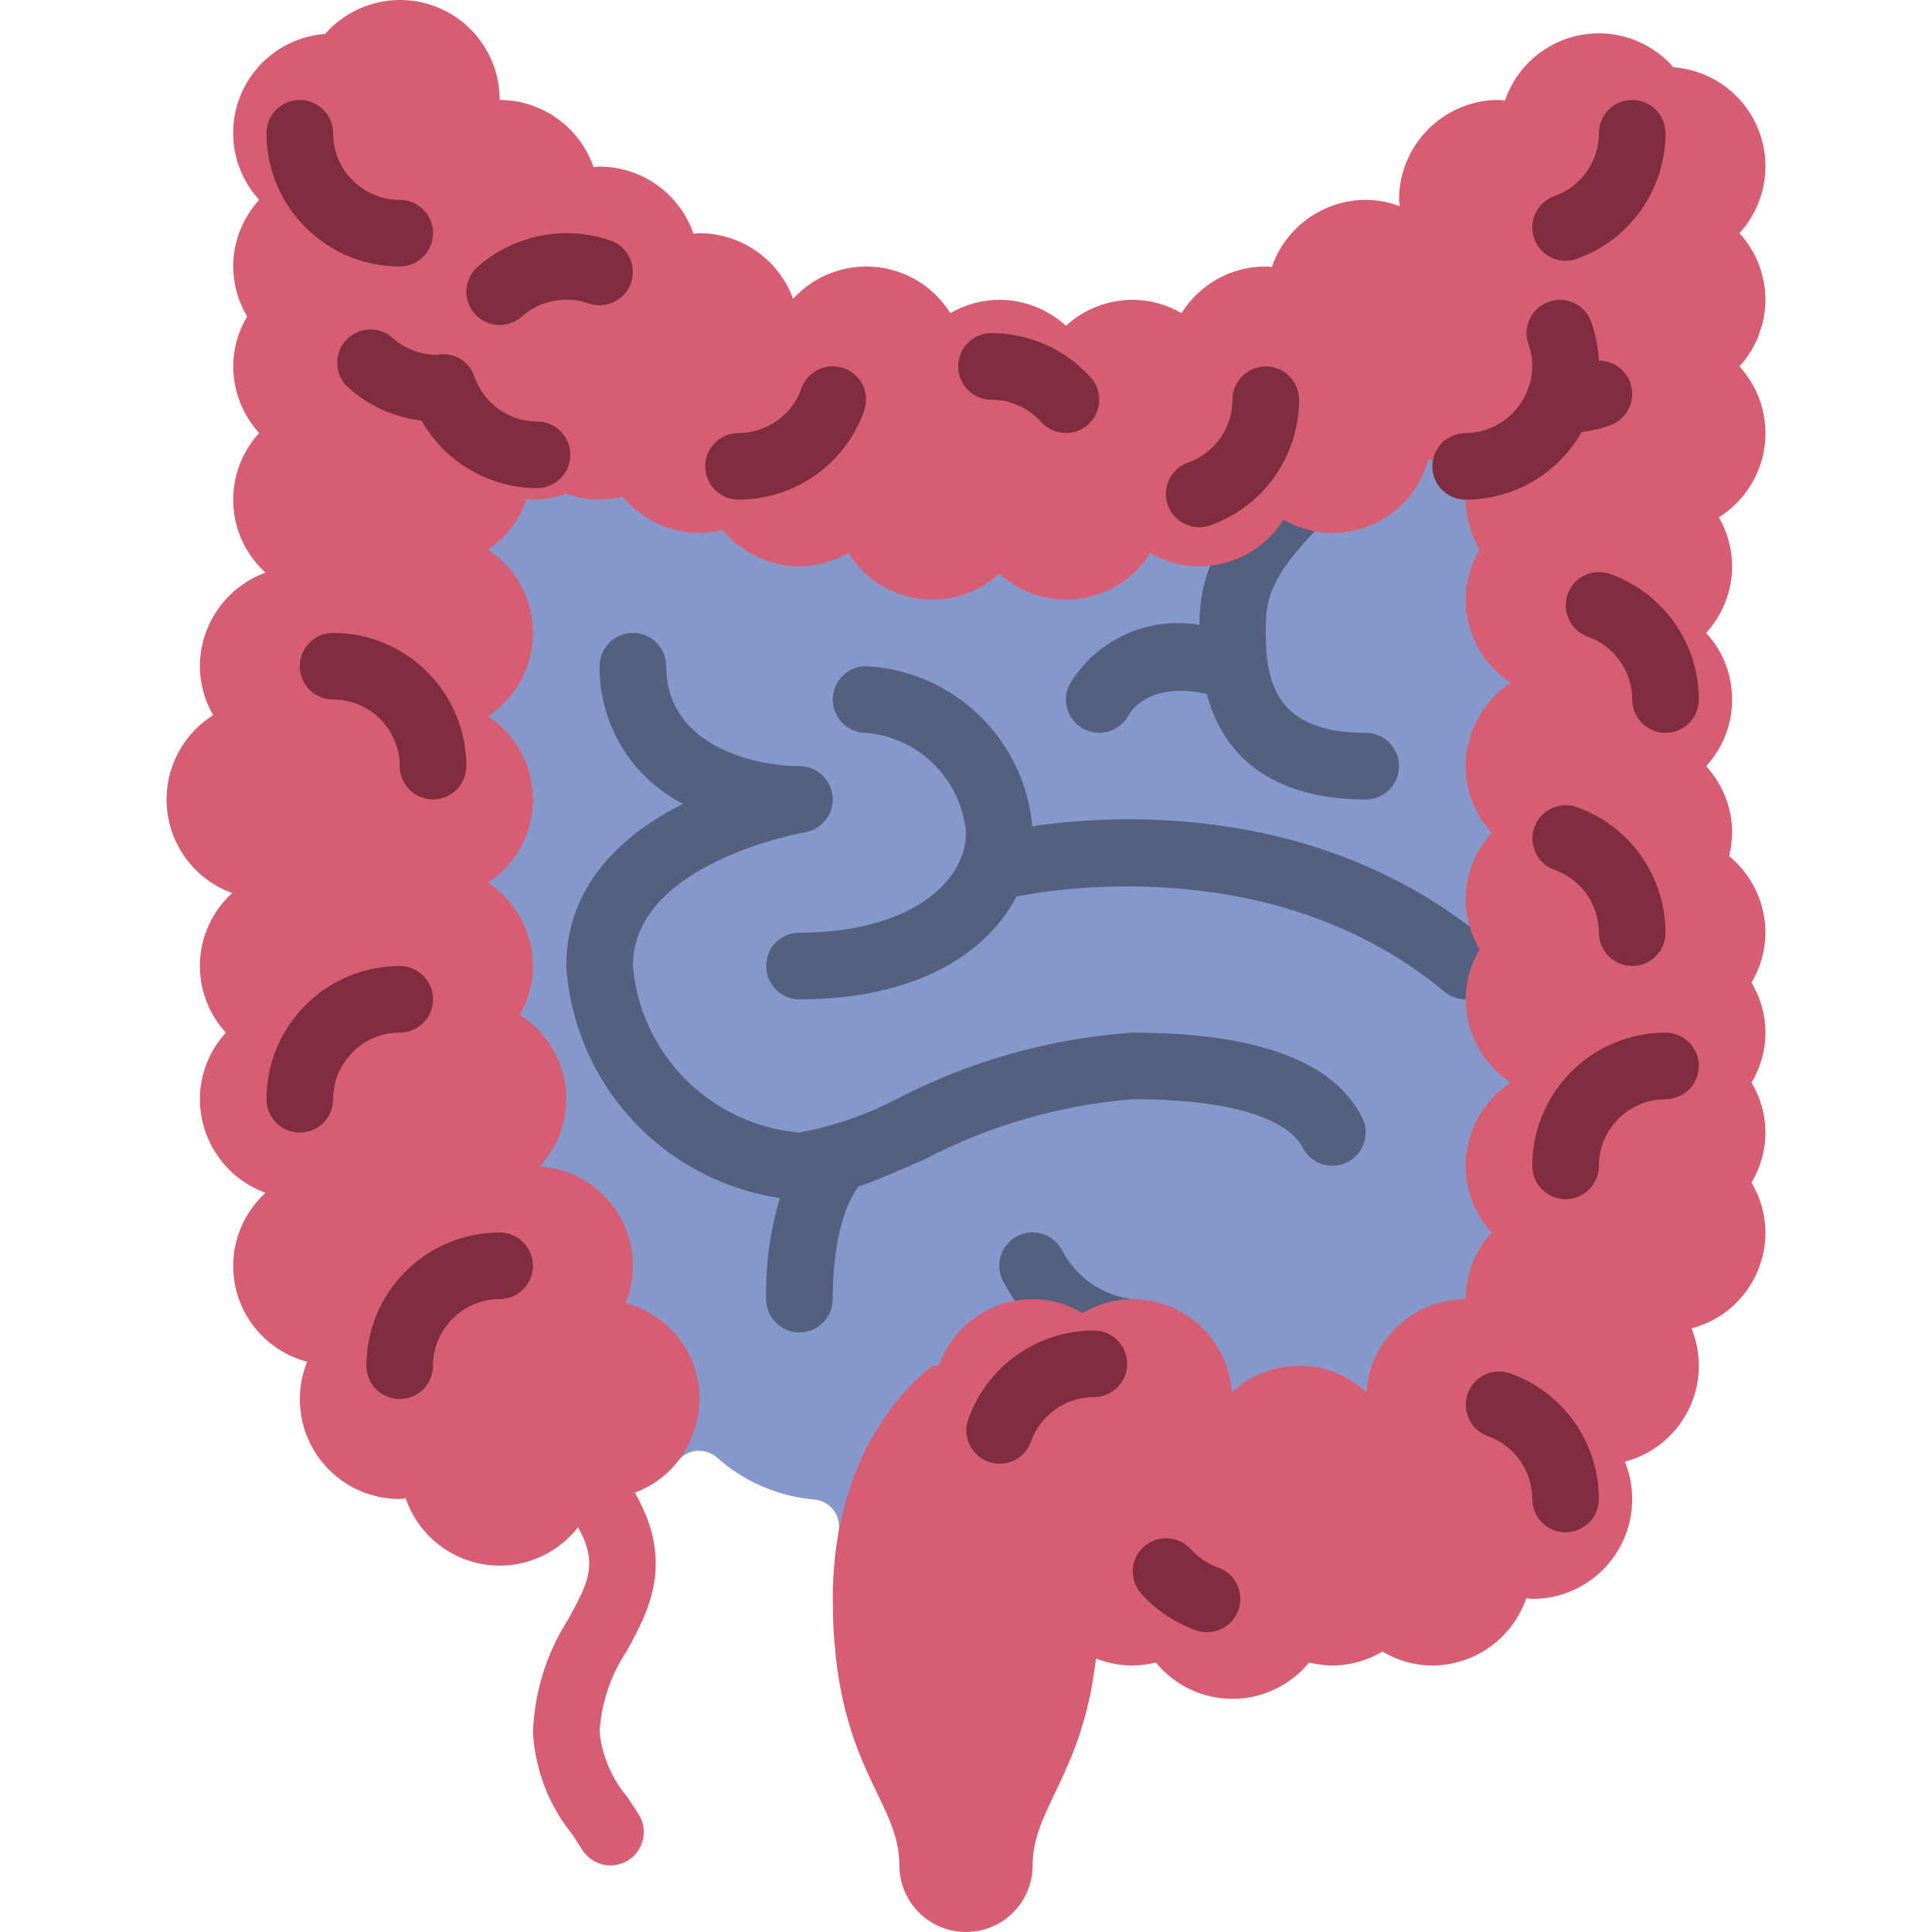 <?xml version="1.0" encoding="iso-8859-1"?>
<!-- Generator: Adobe Illustrator 19.0.0, SVG Export Plug-In . SVG Version: 6.00 Build 0)  -->
<svg version="1.1" id="Capa_1" xmlns="http://www.w3.org/2000/svg" xmlns:xlink="http://www.w3.org/1999/xlink" x="0px" y="0px"
	 viewBox="0 0 512.001 512.001" style="enable-background:new 0 0 512.001 512.001;" xml:space="preserve">
<g>
	<path style="fill:#8697CB;" d="M410.042,301.64l13.151-8.715c2.021-1.339,3.236-3.602,3.236-6.027s-1.215-4.688-3.236-6.027
		l-13.151-8.715c-2.473-1.618-3.965-4.372-3.972-7.327c0.038-1.523,0.463-3.012,1.236-4.326l3.078-5.269
		c1.316-2.253,1.316-5.04,0-7.293l-3.078-5.269c-0.773-1.313-1.198-2.802-1.236-4.326c0.014-2.16,0.832-4.237,2.295-5.826
		l6.306-6.983c2.485-2.752,2.485-6.939,0-9.691l-6.306-6.984c-1.463-1.589-2.281-3.666-2.295-5.826
		c0.007-2.955,1.5-5.708,3.972-7.327l13.151-8.715c2.021-1.339,3.236-3.602,3.236-6.027s-1.215-4.688-3.236-6.027l-13.151-8.715
		c-2.473-1.618-3.965-4.372-3.972-7.327c0.038-1.523,0.463-3.012,1.236-4.326l3.078-5.269c1.316-2.253,1.316-5.04,0-7.293
		l-3.078-5.269c-0.773-1.313-1.198-2.802-1.236-4.326c0.021-0.936,0.2-1.861,0.53-2.737l5.678-15.056
		c0.866-2.295,0.509-4.872-0.948-6.845s-3.814-3.074-6.262-2.922l-16.035,0.989l-1.06,0.088c-0.974-0.078-1.928-0.316-2.824-0.706
		l-10.9-4.381c-1.917-0.77-4.071-0.684-5.92,0.237c-1.849,0.921-3.216,2.589-3.755,4.583l-3.083,11.39
		c-1.006,3.817-4.439,6.491-8.386,6.532c-1.496-0.038-2.956-0.464-4.237-1.236l-8.666-4.907c-3.354-1.899-7.608-0.834-9.67,2.422
		l-5.321,8.399c-1.609,2.551-4.4,4.113-7.416,4.149c-1.496-0.038-2.956-0.464-4.237-1.236l-8.666-4.907
		c-3.354-1.899-7.608-0.834-9.67,2.422l-5.321,8.399c-1.609,2.551-4.4,4.113-7.416,4.149c-2.16-0.014-4.237-0.832-5.825-2.295
		l-6.984-6.306c-2.752-2.485-6.939-2.485-9.691,0l-6.984,6.306c-1.589,1.463-3.666,2.282-5.825,2.295
		c-3.015-0.036-5.807-1.598-7.416-4.149l-5.321-8.399c-2.062-3.256-6.316-4.322-9.67-2.422l-8.666,4.907
		c-1.282,0.772-2.742,1.198-4.237,1.236c-2.61-0.042-5.066-1.238-6.709-3.266l-4.189-5.026c-1.76-2.112-4.566-3.043-7.239-2.402
		l-6.316,1.514c-0.655,0.218-1.34,0.337-2.03,0.353c-2.61-0.042-5.066-1.238-6.709-3.266l-4.189-5.026
		c-1.76-2.112-4.566-3.043-7.239-2.402l-6.316,1.514c-0.655,0.218-1.34,0.337-2.03,0.353c-1.001-0.027-1.988-0.236-2.914-0.618
		l-5.914-2.119l-5.914,2.119c-0.665,0.244-1.343,0.45-2.031,0.618l-1.059-0.088l-8.205-0.53c-3.238-0.209-6.219,1.765-7.29,4.829
		l-2.602,7.442c-0.631,1.808-1.801,3.38-3.353,4.502l-13.11,8.723c-2.015,1.34-3.225,3.6-3.225,6.019
		c0,2.42,1.211,4.679,3.225,6.019l13.11,8.723c2.478,1.614,3.972,4.37,3.972,7.327c0,2.957-1.494,5.713-3.972,7.327l-13.151,8.716
		c-2.021,1.339-3.236,3.602-3.236,6.027c0,2.424,1.215,4.688,3.236,6.027l13.151,8.715c2.478,1.614,3.972,4.37,3.972,7.327
		c0,2.957-1.494,5.713-3.972,7.327l-13.151,8.716c-2.021,1.339-3.236,3.602-3.236,6.027s1.215,4.688,3.236,6.027l13.151,8.715
		c2.472,1.619,3.965,4.372,3.972,7.327c-0.039,1.496-0.464,2.955-1.236,4.237l-4.908,8.666c-1.899,3.354-0.834,7.608,2.422,9.67
		l8.4,5.321c2.233,1.357,3.731,3.652,4.074,6.242c0.343,2.59-0.506,5.196-2.309,7.088l-14.653,15.956
		c-1.879,2.045-2.419,4.986-1.392,7.566c1.028,2.58,3.443,4.343,6.213,4.537l21.661,1.513c2.816,0.103,5.399,1.592,6.9,3.976
		c1.501,2.385,1.727,5.357,0.602,7.941l-4.38,10.9c-0.77,1.917-0.684,4.071,0.237,5.92c0.921,1.849,2.589,3.215,4.583,3.755
		l11.39,3.083c3.817,1.007,6.49,4.439,6.532,8.386c0.001,1.118-0.209,2.226-0.619,3.266l-2.652,6.604
		c-1.115,2.776-0.405,5.952,1.786,7.989l5.192,4.829l0.441,0.441c3.09-1.746,5.795-4.098,7.954-6.914
		c1.222-1.445,2.97-2.344,4.857-2.497c1.887-0.153,3.757,0.453,5.196,1.682c7.154,6.411,16.185,10.345,25.752,11.218
		c2.044,0.135,3.934,1.133,5.198,2.744c1.265,1.611,1.785,3.684,1.431,5.701c-0.055,0.302-0.109,0.606-0.162,0.912l7.202,8.567
		l2.825-0.018c3.214-0.02,6.028-2.159,6.909-5.249l2.135-7.496c2.289-8.559,6.62-16.435,12.623-22.952h7.503l4.15-11.741
		c1.228-3.496,4.504-5.857,8.209-5.914c1.523,0.037,3.012,0.463,4.326,1.236l5.269,3.078c2.253,1.316,5.04,1.316,7.293,0
		l5.269-3.078c1.313-0.773,2.802-1.198,4.326-1.236c4.601,0.018,8.392,3.616,8.651,8.21l1.514,21.66
		c0.193,2.77,1.957,5.185,4.537,6.213s5.521,0.487,7.566-1.392l15.957-14.653c3.302-3.177,8.525-3.177,11.828,0l15.957,14.653
		c2.045,1.879,4.986,2.419,7.566,1.392c2.58-1.028,4.343-3.443,4.537-6.213l1.514-21.66c0.259-4.594,4.05-8.191,8.651-8.21h10.425
		c3.993,0,7.23-3.237,7.23-7.23v-10.425c0.014-2.16,0.832-4.237,2.295-5.826l6.306-6.983c2.485-2.752,2.485-6.939,0-9.691
		l-6.306-6.984c-1.463-1.589-2.281-3.666-2.295-5.826C406.076,306.012,407.569,303.258,410.042,301.64z"/>
	<g>
		<path style="fill:#556080;" d="M300.138,273.656c-21.651,1.497-42.767,7.406-62.052,17.362
			c-8.232,4.344-17.073,7.419-26.224,9.121c-23.483-2.034-42.104-20.655-44.138-44.138c0-27.379,45.147-35.353,45.603-35.431
			c4.525-0.764,7.71-4.868,7.328-9.441c-0.382-4.573-4.204-8.091-8.793-8.094c-12.216,0-35.31-5.535-35.31-26.483
			c0-4.875-3.952-8.828-8.828-8.828c-4.875,0-8.828,3.952-8.828,8.828c-0.125,15.349,8.413,29.457,22.069,36.466
			c-15.336,7.759-30.897,21.043-30.897,42.983c2.024,31.268,25.602,56.881,56.597,61.48c-2.576,8.693-3.8,17.731-3.632,26.796
			c0,4.875,3.952,8.828,8.828,8.828s8.828-3.952,8.828-8.828c0-20.957,6.026-28.767,6.431-29.267
			c0.142-0.151,0.189-0.349,0.319-0.508c5.359-1.897,11.206-4.447,17.741-7.32c17.069-8.923,35.759-14.32,54.957-15.871
			c34.914,0,43.147,8.931,45.069,12.776c2.187,4.349,7.482,6.106,11.836,3.929c4.354-2.177,6.124-7.467,3.958-11.826
			C353.526,281.234,333.043,273.656,300.138,273.656z"/>
		<path style="fill:#556080;" d="M394.069,249.217c-43.81-36.491-97.81-33.571-120.515-30.261
			c-2.059-23.134-20.841-41.22-44.037-42.403c-4.875,0-8.828,3.952-8.828,8.828s3.952,8.828,8.828,8.828
			c14.09,1.219,25.263,12.393,26.483,26.483c0,13.164-15.164,26.483-44.138,26.483c-4.875,0-8.828,3.952-8.828,8.828
			c0,4.875,3.952,8.828,8.828,8.828c31.13,0,49.784-12.313,57.545-27.255c12.168-2.385,69.741-11.141,113.351,25.212
			c3.747,3.123,9.316,2.618,12.44-1.129C398.322,257.909,397.816,252.34,394.069,249.217z"/>
		<path style="fill:#556080;" d="M300.138,344.277c-7.931-0.911-14.894-5.697-18.586-12.776c-1.406-2.829-4.217-4.691-7.37-4.883
			c-3.153-0.192-6.169,1.316-7.907,3.954c-1.739,2.638-1.935,6.003-0.516,8.826c6.661,13.069,19.738,21.64,34.379,22.534
			c4.875,0,8.828-3.952,8.828-8.828S305.014,344.277,300.138,344.277z"/>
		<path style="fill:#556080;" d="M287.362,193.277c4.361,2.179,9.663,0.412,11.845-3.948c0.047-0.103,4.919-8.991,20.584-5.418
			c6.115,22.625,25.433,27.952,42.14,27.952c4.875,0,8.828-3.952,8.828-8.828s-3.952-8.828-8.828-8.828
			c-23.276,0-26.483-12.724-26.483-26.483c0-7.819,0-14,15.069-29.069c2.263-2.223,3.16-5.49,2.348-8.556
			c-0.812-3.067-3.207-5.462-6.274-6.274c-3.067-0.812-6.333,0.085-8.556,2.348c-17.648,17.648-19.978,28.195-20.194,39.443
			c-13.647-2.391-27.35,3.905-34.427,15.816c-1.047,2.094-1.22,4.519-0.479,6.74C283.675,190.394,285.268,192.23,287.362,193.277z"
			/>
	</g>
	<path style="fill:#D75E72;" d="M463.802,93.309c-0.79,1.372-1.738,2.646-2.825,3.796c5.267,5.753,7.701,13.551,6.644,21.278
		c-1.058,7.728-5.498,14.584-12.117,18.711c2.296,3.94,3.514,8.416,3.531,12.977c-0.017,6.537-2.472,12.833-6.886,17.655
		c9.181,9.98,9.181,25.331,0,35.31c4.413,4.823,6.868,11.118,6.886,17.655c-0.036,2.083-0.303,4.155-0.795,6.179
		c6.076,4.993,9.605,12.439,9.623,20.303c-0.023,4.667-1.303,9.241-3.707,13.241c4.943,8.136,4.943,18.347,0,26.483
		c4.943,8.136,4.943,18.347,0,26.483c2.404,4,3.684,8.575,3.707,13.241c0.014,11.947-8.04,22.396-19.597,25.423
		c2.853,7.001,2.55,14.892-0.83,21.654c-3.381,6.762-9.512,11.739-16.825,13.657c3.312,8.156,2.345,17.427-2.579,24.724
		c-4.924,7.298-13.159,11.664-21.962,11.645c-0.533-0.015-1.065-0.074-1.588-0.177c-3.662,10.633-13.649,17.786-24.894,17.832
		c-4.667-0.023-9.241-1.303-13.241-3.708c-4,2.404-8.574,3.685-13.241,3.708c-2.083-0.036-4.155-0.302-6.179-0.794
		c-4.982,6.09-12.435,9.622-20.304,9.622s-15.322-3.532-20.304-9.622c-2.024,0.492-4.096,0.759-6.178,0.794
		c-3.323-0.018-6.614-0.647-9.71-1.854c-3.531,30.808-16.772,39.548-16.772,54.819c0,9.751-7.904,17.655-17.655,17.655
		c-9.751,0-17.655-7.904-17.655-17.655c0-17.655-17.655-26.483-17.655-70.621c0-2.913,0.088-5.826,0.353-8.474
		c0.426-5.953,1.491-11.842,3.178-17.567c-0.024-0.194,0.041-0.388,0.176-0.53c0.265-0.883,0.53-1.766,0.795-2.56
		c-0.088-0.088,0-0.177,0.088-0.265c0.215-0.907,0.51-1.794,0.883-2.648c0.01-0.231,0.104-0.451,0.265-0.618
		c0.256-0.722,0.551-1.429,0.883-2.119c0.945-2.604,2.127-5.116,3.531-7.503c0.087-0.088,0.087-0.177,0.176-0.265
		c1.237-2.119,2.383-4.061,3.621-5.826c1.786-2.665,3.794-5.175,6.002-7.503l1.059-1.059c0.088-0.177,0.088-0.265,0.177-0.177
		l1.412-1.412c1.229-1.165,2.526-2.255,3.884-3.266h1.588c3.755-10.538,13.707-17.597,24.894-17.655
		c4.667,0.023,9.241,1.303,13.241,3.708c4-2.404,8.574-3.685,13.241-3.708c13.904,0.04,25.401,10.843,26.306,24.717
		c10.023-9.416,25.64-9.416,35.663,0c0.905-13.874,12.402-24.677,26.306-24.717c0.017-6.537,2.472-12.833,6.885-17.655
		c-4.413-4.823-6.868-11.118-6.885-17.655c0.031-8.887,4.504-17.169,11.917-22.069c-7.414-4.9-11.886-13.182-11.917-22.069
		c0.023-4.667,1.303-9.241,3.707-13.241c-2.404-4-3.684-8.575-3.707-13.241c0.017-6.537,2.472-12.833,6.885-17.655
		c-4.413-4.823-6.868-11.118-6.885-17.655c0.031-8.887,4.504-17.169,11.917-22.069c-7.414-4.9-11.886-13.182-11.917-22.069
		c0.023-4.667,1.303-9.241,3.707-13.241c-2.404-4-3.684-8.575-3.707-13.241c0.011-3.078,0.579-6.128,1.677-9.004
		c-0.553,0.107-1.114,0.166-1.677,0.177c-3.39-0.004-6.747-0.664-9.887-1.942c-3.027,11.557-13.477,19.611-25.423,19.597
		c-4.561-0.017-9.036-1.235-12.977-3.531c-4.817,7.693-13.257,12.364-22.334,12.359c-4.561-0.017-9.036-1.235-12.977-3.531
		c-4.126,6.619-10.983,11.059-18.711,12.116s-15.525-1.377-21.278-6.643c-5.753,5.266-13.551,7.701-21.278,6.643
		c-7.728-1.058-14.584-5.498-18.711-12.116c-3.94,2.296-8.416,3.514-12.977,3.531c-7.864-0.018-15.31-3.547-20.303-9.622
		c-2.024,0.492-4.097,0.759-6.179,0.794c-7.864-0.018-15.31-3.547-20.303-9.622c-2.024,0.492-4.097,0.759-6.179,0.794
		c-3.011-0.025-5.997-0.562-8.828-1.589c-2.831,1.027-5.816,1.564-8.828,1.589c-0.562-0.02-1.123-0.079-1.677-0.177
		c-1.854,5.472-5.451,10.185-10.24,13.418c7.437,4.878,11.917,13.175,11.917,22.069s-4.48,17.191-11.917,22.069
		c7.437,4.878,11.917,13.175,11.917,22.069s-4.48,17.191-11.917,22.069c7.414,4.9,11.886,13.182,11.917,22.069
		c-0.017,4.561-1.235,9.036-3.531,12.977c6.657,4.147,11.109,11.056,12.134,18.832c1.025,7.776-1.483,15.603-6.838,21.334
		c8.462,0.516,16.158,5.078,20.673,12.253c4.515,7.176,5.298,16.087,2.102,23.94c11.557,3.027,19.612,13.477,19.597,25.423
		c0.015,0.561-0.015,1.121-0.088,1.677c-0.015,0.651-0.074,1.299-0.177,1.942c-0.01,0.482-0.1,0.959-0.265,1.412
		c-0.164,0.805-0.37,1.6-0.617,2.383c-0.185,0.819-0.451,1.617-0.794,2.383c-3.928,10.113-13.692,16.751-24.541,16.684
		c-0.533-0.015-1.065-0.074-1.588-0.177c-3.624,10.661-13.634,17.832-24.894,17.832s-21.271-7.17-24.894-17.832
		c-0.524,0.102-1.055,0.161-1.588,0.177c-8.803,0.019-17.038-4.348-21.962-11.645c-4.924-7.298-5.891-16.568-2.579-24.724
		c-9.305-2.43-16.533-9.758-18.835-19.095c-2.302-9.337,0.691-19.185,7.8-25.661c-10.414-3.818-17.352-13.714-17.39-24.806
		c0.017-6.537,2.472-12.833,6.886-17.655c-4.705-5.117-7.174-11.899-6.859-18.843c0.315-6.944,3.387-13.475,8.536-18.145
		c-9.479-3.435-16.171-11.973-17.241-21.998c-1.07-10.025,3.669-19.783,12.209-25.141c-2.296-3.94-3.514-8.416-3.531-12.977
		c0.039-11.092,6.976-20.988,17.39-24.806c-5.149-4.67-8.221-11.201-8.536-18.145c-0.315-6.944,2.154-13.726,6.859-18.843
		c-4.413-4.823-6.868-11.118-6.886-17.655c0.023-4.667,1.303-9.241,3.707-13.241c-2.404-4-3.684-8.575-3.707-13.241
		c0.017-6.537,2.472-12.833,6.886-17.655c-6.794-7.434-8.746-18.095-5.025-27.453S76.114,9.744,86.158,9.005
		c7.255-8.282,18.889-11.192,29.189-7.3s17.103,13.768,17.068,24.779c11.246,0.045,21.233,7.199,24.894,17.832
		c0.524-0.102,1.055-0.161,1.588-0.177c11.246,0.045,21.233,7.199,24.894,17.832c0.524-0.102,1.055-0.161,1.588-0.177
		c11.092,0.039,20.988,6.976,24.806,17.39c5.535-6.071,13.594-9.2,21.776-8.454c8.182,0.745,15.543,5.279,19.89,12.25
		c3.94-2.296,8.416-3.514,12.976-3.531c6.537,0.017,12.833,2.472,17.655,6.886c4.823-4.413,11.118-6.868,17.655-6.886
		c4.561,0.017,9.036,1.235,12.977,3.531c4.817-7.693,13.257-12.364,22.334-12.359c0.533,0.015,1.065,0.074,1.588,0.177
		c3.662-10.633,13.649-17.787,24.894-17.832c3.078,0.011,6.129,0.579,9.004,1.677c0-0.53-0.177-1.059-0.177-1.677
		c-0.009-7.027,2.778-13.768,7.746-18.737c4.969-4.969,11.71-7.756,18.736-7.746c0.533,0.015,1.065,0.074,1.588,0.177
		c3.017-8.901,10.561-15.511,19.781-17.333c9.22-1.822,18.711,1.421,24.887,8.505c10.044,0.739,18.783,7.15,22.504,16.508
		s1.769,20.02-5.025,27.453c4.413,4.823,6.868,11.118,6.885,17.655c0.003,1.721-0.174,3.437-0.53,5.12
		c-0.23,1.143-0.554,2.265-0.97,3.354c-0.147,0.403-0.265,0.816-0.353,1.236c-0.618,1.426-1.326,2.812-2.119,4.149H463.802z"/>
	<g>
		<path style="fill:#802D40;" d="M388.414,132.415c-4.875,0-8.828-3.952-8.828-8.828s3.952-8.828,8.828-8.828
			c7.491-0.035,14.141-4.804,16.578-11.888c1.218-3.751,4.834-6.19,8.767-5.914c0.259,0.018,1.216,0.112,1.474,0.147
			c1.876-0.023,3.735-0.361,5.5-1c4.585-1.652,9.641,0.725,11.293,5.31c1.652,4.585-0.725,9.641-5.31,11.293
			c-2.487,0.901-5.071,1.508-7.698,1.81C412.777,125.553,401.091,132.387,388.414,132.415z"/>
		<path style="fill:#802D40;" d="M142.319,129.355c-12.677-0.028-24.363-6.862-30.603-17.897c-7.222-0.842-14.006-3.899-19.422-8.75
			c-3.633-3.252-3.941-8.833-0.69-12.466c3.252-3.633,8.833-3.941,12.466-0.69c3.234,2.897,7.425,4.496,11.767,4.491
			c0.373-0.09,0.754-0.139,1.138-0.147c3.925-0.244,7.523,2.183,8.767,5.914c2.437,7.084,9.086,11.852,16.578,11.888
			c4.875,0,8.828,3.952,8.828,8.828C151.147,125.402,147.195,129.355,142.319,129.355L142.319,129.355z"/>
		<path style="fill:#802D40;" d="M319.881,432.553c-0.998-0.001-1.989-0.17-2.931-0.5c-5.59-1.981-10.593-5.334-14.552-9.75
			c-3.207-3.634-2.884-9.173,0.722-12.41c3.606-3.237,9.148-2.962,12.416,0.617c1.98,2.21,4.481,3.89,7.276,4.888
			c4.059,1.427,6.497,5.573,5.773,9.814C327.86,429.453,324.183,432.554,319.881,432.553z"/>
		<path style="fill:#802D40;" d="M105.931,70.622c-19.493-0.019-35.291-15.817-35.31-35.31c0-4.875,3.952-8.828,8.828-8.828
			c4.875,0,8.828,3.952,8.828,8.828c0.013,9.745,7.91,17.643,17.655,17.655c4.875,0,8.828,3.952,8.828,8.828
			S110.807,70.622,105.931,70.622z"/>
		<path style="fill:#802D40;" d="M432.553,256.001c-2.342,0.001-4.588-0.928-6.244-2.584c-1.656-1.656-2.585-3.902-2.584-6.244
			c-0.01-7.48-4.72-14.147-11.767-16.655c-4.578-1.635-6.971-6.665-5.352-11.249c1.62-4.584,6.642-6.993,11.231-5.389
			c14.1,5.001,23.528,18.333,23.543,33.293c0.001,2.342-0.928,4.588-2.584,6.244C437.141,255.073,434.895,256.002,432.553,256.001z"
			/>
		<path style="fill:#802D40;" d="M414.897,317.794c-2.342,0.001-4.588-0.928-6.244-2.584c-1.656-1.656-2.585-3.902-2.584-6.244
			c0.019-19.493,15.817-35.291,35.31-35.31c4.875,0,8.828,3.952,8.828,8.828s-3.952,8.828-8.828,8.828
			c-9.745,0.013-17.643,7.91-17.655,17.655c0.001,2.342-0.928,4.588-2.584,6.244C419.485,316.866,417.239,317.796,414.897,317.794z"
			/>
		<path style="fill:#802D40;" d="M264.906,387.906c-2.863-0.005-5.546-1.397-7.199-3.735c-1.653-2.338-2.07-5.332-1.12-8.033
			c5.001-14.1,18.333-23.528,33.293-23.543c4.875,0,8.828,3.952,8.828,8.828s-3.952,8.828-8.828,8.828
			c-7.48,0.01-14.147,4.72-16.655,11.767C271.983,385.548,268.647,387.909,264.906,387.906z"/>
		<path style="fill:#802D40;" d="M414.897,406.07c-2.342,0.001-4.588-0.928-6.244-2.584s-2.585-3.902-2.584-6.244
			c-0.01-7.48-4.72-14.147-11.767-16.655c-4.578-1.635-6.971-6.665-5.352-11.249c1.62-4.584,6.642-6.993,11.231-5.389
			c14.1,5.001,23.528,18.333,23.543,33.293c0.001,2.342-0.928,4.588-2.584,6.244C419.485,405.142,417.239,406.071,414.897,406.07z"
			/>
		<path style="fill:#802D40;" d="M441.38,194.208c-2.342,0.001-4.588-0.928-6.244-2.584s-2.585-3.902-2.584-6.244
			c-0.01-7.48-4.72-14.147-11.767-16.655c-4.578-1.635-6.971-6.665-5.352-11.249c1.62-4.584,6.642-6.993,11.231-5.389
			c14.1,5.001,23.528,18.333,23.543,33.293c0.001,2.342-0.928,4.588-2.584,6.244C445.967,193.28,443.721,194.209,441.38,194.208z"/>
		<path style="fill:#802D40;" d="M414.898,69.113c-4.298-0.002-7.969-3.099-8.695-7.335s1.704-8.379,5.756-9.812
			c7.047-2.509,11.757-9.175,11.767-16.655c0-4.875,3.952-8.828,8.828-8.828s8.828,3.952,8.828,8.828
			c-0.016,14.96-9.443,28.292-23.543,33.293C416.894,68.941,415.9,69.113,414.898,69.113z"/>
		<path style="fill:#802D40;" d="M282.485,114.76c-2.512,0.004-4.905-1.066-6.578-2.94c-3.352-3.744-8.139-5.885-13.164-5.888
			c-4.875,0-8.828-3.952-8.828-8.828c0-4.875,3.952-8.828,8.828-8.828c10.046,0.007,19.615,4.285,26.319,11.767
			c2.322,2.594,2.903,6.311,1.482,9.49C289.123,112.713,285.967,114.76,282.485,114.76z"/>
		<path style="fill:#802D40;" d="M397.242,130.906c-4.298-0.002-7.969-3.099-8.695-7.335c-0.726-4.236,1.704-8.379,5.756-9.812
			c7.047-2.509,11.757-9.175,11.767-16.655c0.004-2.006-0.338-3.998-1.009-5.888c-1.613-4.596,0.8-9.631,5.393-11.253
			c4.593-1.621,9.632,0.783,11.262,5.373c6.479,18.389-3.157,38.551-21.535,45.06C399.238,130.734,398.243,130.906,397.242,130.906z
			"/>
		<path style="fill:#802D40;" d="M317.793,139.734c-4.298-0.002-7.969-3.099-8.695-7.335c-0.726-4.236,1.704-8.379,5.756-9.812
			c7.047-2.509,11.757-9.175,11.767-16.655c0-4.875,3.952-8.828,8.828-8.828s8.828,3.952,8.828,8.828
			c-0.016,14.96-9.443,28.292-23.543,33.293C319.789,139.562,318.795,139.734,317.793,139.734z"/>
		<path style="fill:#802D40;" d="M195.715,132.415c-4.875,0-8.828-3.952-8.828-8.828s3.952-8.828,8.828-8.828
			c7.48-0.01,14.146-4.72,16.655-11.767c1.043-2.982,3.6-5.179,6.705-5.761c3.105-0.581,6.284,0.542,8.335,2.945
			c2.051,2.403,2.66,5.719,1.597,8.695C224.007,122.972,210.675,132.399,195.715,132.415z"/>
		<path style="fill:#802D40;" d="M132.413,86.132c-3.66,0-6.94-2.258-8.246-5.676c-1.307-3.418-0.368-7.289,2.358-9.729
			c9.664-8.496,23.14-11.161,35.31-6.983c4.591,1.63,6.995,6.669,5.373,11.262c-1.621,4.594-6.656,7.007-11.253,5.393
			c-6.083-2.102-12.826-0.772-17.655,3.483C136.683,85.334,134.586,86.135,132.413,86.132z"/>
		<path style="fill:#802D40;" d="M114.759,211.863c-2.342,0.001-4.588-0.928-6.244-2.584s-2.585-3.902-2.584-6.244
			c-0.013-9.745-7.91-17.643-17.655-17.655c-4.875,0-8.828-3.952-8.828-8.828s3.952-8.828,8.828-8.828
			c19.493,0.019,35.291,15.817,35.31,35.31c0.001,2.342-0.928,4.588-2.584,6.244C119.347,210.935,117.101,211.865,114.759,211.863z"
			/>
		<path style="fill:#802D40;" d="M79.449,300.139c-2.342,0.001-4.588-0.928-6.244-2.584c-1.656-1.656-2.585-3.902-2.584-6.244
			c0.019-19.493,15.817-35.291,35.31-35.31c4.875,0,8.828,3.952,8.828,8.828s-3.952,8.828-8.828,8.828
			c-9.745,0.013-17.643,7.91-17.655,17.655c0.001,2.342-0.928,4.588-2.584,6.244C84.036,299.211,81.79,300.14,79.449,300.139z"/>
		<path style="fill:#802D40;" d="M105.931,370.76c-2.342,0.001-4.588-0.928-6.244-2.584c-1.656-1.656-2.585-3.902-2.584-6.244
			c0.019-19.493,15.817-35.291,35.31-35.31c4.875,0,8.828,3.952,8.828,8.828s-3.952,8.828-8.828,8.828
			c-9.745,0.013-17.643,7.91-17.655,17.655c0.001,2.342-0.928,4.588-2.584,6.244C110.519,369.831,108.273,370.761,105.931,370.76z"
			/>
	</g>
	<path style="fill:#D75E72;" d="M161.785,494.346c-3.05,0.002-5.885-1.568-7.5-4.155c-0.879-1.405-1.802-2.793-2.724-4.181
		c-6.183-7.687-9.792-17.123-10.319-26.974c0.383-10.626,3.607-20.956,9.336-29.914c5.707-10.388,8.56-15.595,0.974-26.983
		c-1.781-2.624-2.018-6.002-0.62-8.848c1.398-2.847,4.215-4.725,7.38-4.92c3.165-0.195,6.192,1.322,7.929,3.976
		c13.526,20.293,5.922,34.138-0.19,45.267c-4.25,6.376-6.72,13.772-7.155,21.422c0.679,6.333,3.24,12.318,7.353,17.181
		c1.017,1.535,2.043,3.069,3.017,4.629c1.698,2.72,1.786,6.148,0.232,8.952C167.945,492.603,164.992,494.344,161.785,494.346z"/>
</g>
<g>
</g>
<g>
</g>
<g>
</g>
<g>
</g>
<g>
</g>
<g>
</g>
<g>
</g>
<g>
</g>
<g>
</g>
<g>
</g>
<g>
</g>
<g>
</g>
<g>
</g>
<g>
</g>
<g>
</g>
</svg>

